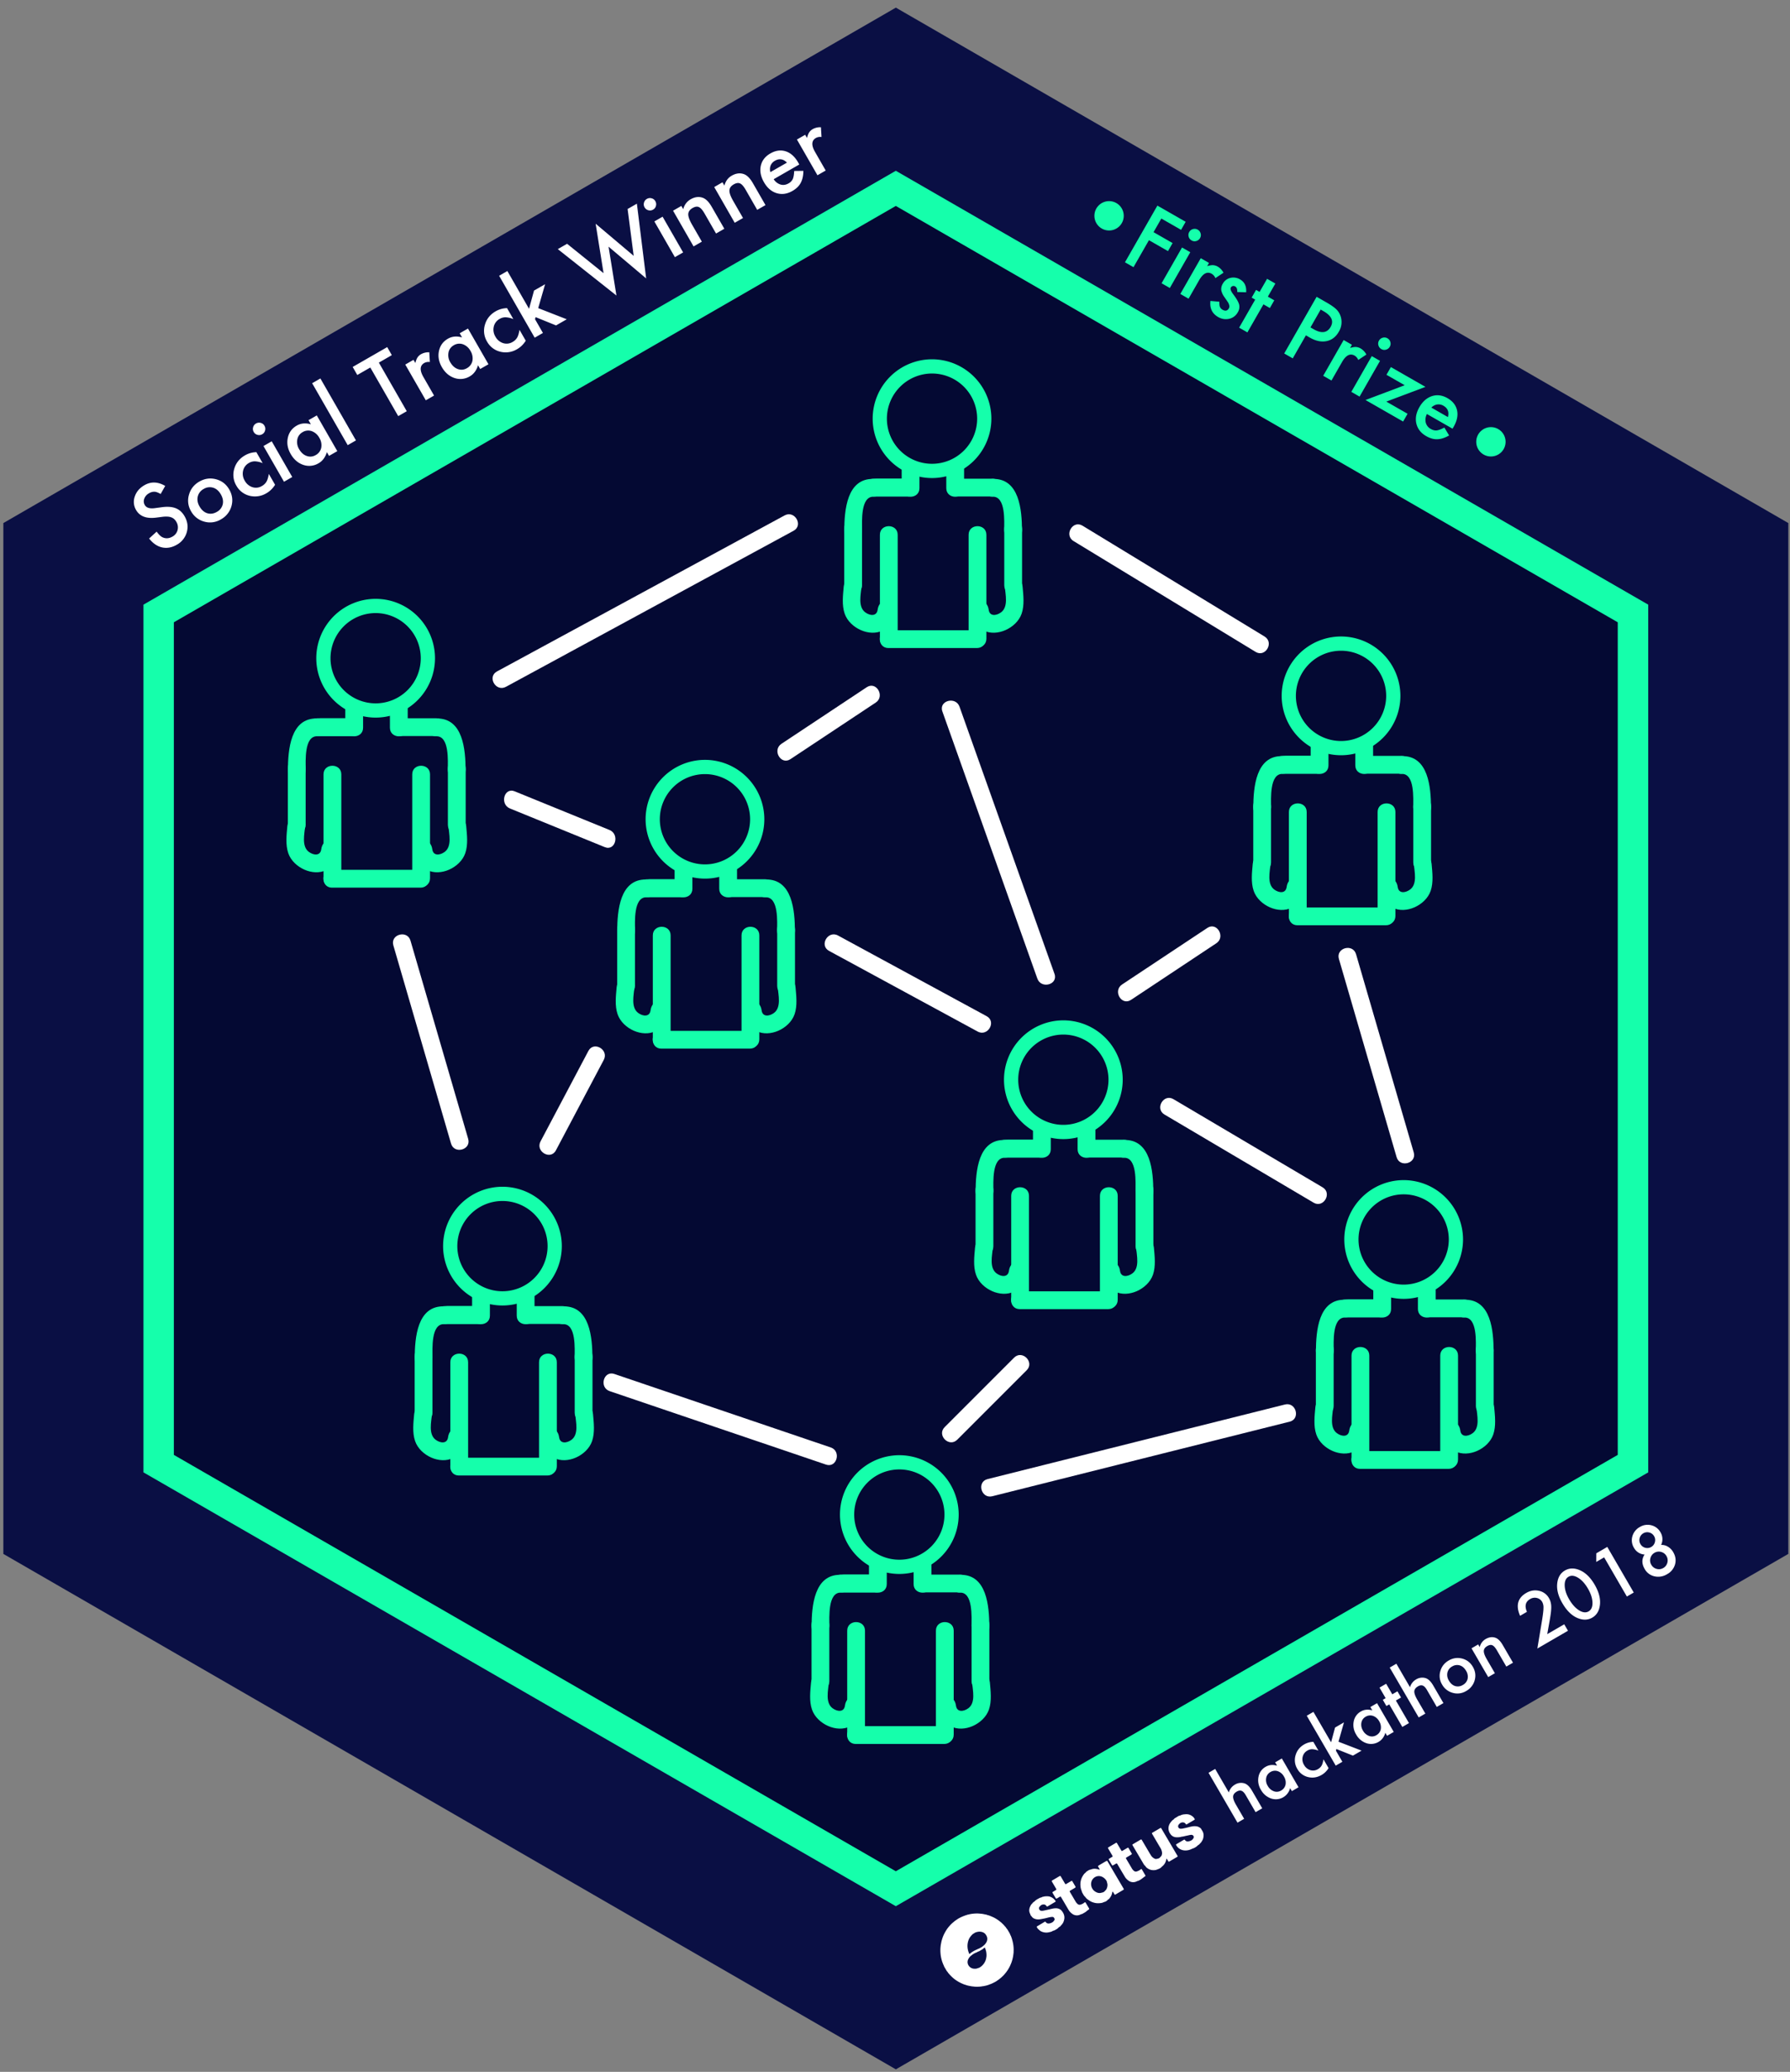 <svg viewBox="0 0 110.979 128.417" xmlns="http://www.w3.org/2000/svg"><rect x="0" y="0" width="110.979" height="128.417" fill="#808080" stroke="none"/><path d="m55.542 128.26-55.334-31.946v-63.894l55.334-31.947 55.333 31.947v63.893z" fill="#0a0f44"/><path d="m55.878 116.944-45.472-26.253v-52.508l45.472-26.253 45.473 26.253v52.507z" fill="#040933"/><g fill="#15ffab"><path d="m55.54 10.585-46.645 26.892v53.783l46.646 26.889 46.648-26.889v-53.783zm44.76 79.591-44.76 25.807-44.761-25.807v-51.606l44.761-25.806 44.76 25.806zm-27.074-75.93-1.224-.7-.483.844 1.181.676-.285.498-1.181-.676-.957 1.672-.53-.303 2.01-3.513 1.754 1.004zm.571 1.388-1.268 2.216-.512-.293 1.268-2.216zm-.062-1.259a.366.366 0 0 1 .231-.176.37.37 0 0 1 .291.036.374.374 0 0 1 .18.233.36.36 0 0 1 -.036.29.372.372 0 0 1 -.233.181.36.36 0 0 1 -.29-.036.372.372 0 0 1 -.181-.233.373.373 0 0 1 .038-.295zm.711 1.629.512.293-.113.198c.151-.045.273-.065.366-.059a.671.671 0 0 1 .297.094.954.954 0 0 1 .348.374l-.503.334a.56.56 0 0 0 -.224-.267c-.279-.16-.539-.029-.781.393l-.657 1.149-.512-.293zm2.814 2.113-.552-.017c.011-.175-.032-.29-.131-.347a.195.195 0 0 0 -.147-.022.177.177 0 0 0 -.118.091c-.049.085.002.225.151.422.205.272.326.485.364.637a.638.638 0 0 1 -.087.479.804.804 0 0 1 -.544.402.927.927 0 0 1 -.672-.113c-.372-.213-.531-.545-.478-.996l.553.048c0 .141.008.235.023.282a.362.362 0 0 0 .174.214c.173.099.304.07.395-.088.052-.091.034-.214-.054-.369l-.112-.164a11.793 11.793 0 0 1 -.114-.165 1.111 1.111 0 0 1 -.189-.398.625.625 0 0 1 .088-.424.724.724 0 0 1 .471-.364.8.8 0 0 1 .6.092c.281.161.408.428.379.8zm1.073.747-.995 1.738-.512-.293.995-1.738-.219-.125.273-.478.219.125.465-.812.512.293-.465.812.398.228-.273.478zm2.633 1.921-.816 1.427-.53-.303 2.01-3.513.601.344c.294.168.505.316.631.443.128.128.217.282.268.461a1.15 1.15 0 0 1 -.125.919c-.184.322-.438.515-.761.58s-.667-.007-1.033-.217zm.282-.492.198.113c.487.279.838.231 1.052-.144.207-.362.06-.687-.442-.975l-.175-.1zm2.058.783.512.293-.114.198c.15-.045.272-.065.366-.059a.664.664 0 0 1 .296.094.954.954 0 0 1 .348.374l-.502.334a.565.565 0 0 0 -.224-.267c-.279-.16-.539-.029-.781.393l-.657 1.149-.512-.293zm2.255 1.29-1.268 2.216-.512-.293 1.268-2.216zm-.062-1.258a.366.366 0 0 1 .231-.176.37.37 0 0 1 .291.036.374.374 0 0 1 .18.233.36.36 0 0 1 -.036.29.375.375 0 0 1 -.233.181.361.361 0 0 1 -.29-.036.372.372 0 0 1 -.181-.233.369.369 0 0 1 .038-.295zm.453 3.784 1.317.754-.276.482-2.332-1.335 2.43-.916-1.131-.647.274-.478 2.143 1.227zm4.104 1.678-1.588-.909a.778.778 0 0 0 -.071.536.625.625 0 0 0 .312.39c.127.073.25.103.368.09.117-.014.274-.072.473-.176l.294.489a1.975 1.975 0 0 1 -.379.171c-.12.039-.238.06-.353.063a1.072 1.072 0 0 1 -.341-.043 1.561 1.561 0 0 1 -.342-.147c-.331-.189-.535-.447-.614-.774-.078-.328-.016-.669.186-1.023.201-.35.46-.578.778-.684.318-.102.639-.06.962.124.326.187.524.438.595.754.07.314 0 .654-.209 1.019zm-.286-.719c.085-.314-.009-.549-.282-.705a.586.586 0 0 0 -.575-.012.687.687 0 0 0 -.171.129z"/><path d="m23.29 44.478a3.685 3.685 0 0 1 -3.681-3.681 3.685 3.685 0 0 1 3.681-3.68 3.684 3.684 0 0 1 3.68 3.68 3.683 3.683 0 0 1 -3.68 3.681zm0-6.479a2.802 2.802 0 0 0 -2.799 2.798 2.802 2.802 0 0 0 2.799 2.798 2.8 2.8 0 0 0 2.798-2.798 2.802 2.802 0 0 0 -2.798-2.798z"/><path d="m24.175 43.914v1.191c0 .709 1.103.711 1.103 0v-1.191c-.001-.709-1.103-.71-1.103 0z"/><path d="m24.884 45.621h2.154c.709 0 .711-1.103 0-1.103h-2.154c-.71.001-.711 1.103 0 1.103zm-3.476-1.707v1.191c0 .709 1.103.711 1.103 0v-1.191c0-.709-1.103-.71-1.103 0z"/><path d="m21.802 44.519h-1.944c-.709 0-.711 1.103 0 1.103h1.944c.709-.001.71-1.103 0-1.103zm5.248 1.116c.822-.024.711 1.543.716 2.082.006.709 1.109.711 1.103 0-.011-1.223-.146-3.232-1.819-3.184-.708.019-.711 1.122 0 1.102z"/><path d="m27.769 47.618v3.506c0 .709 1.103.711 1.103 0v-3.506c-.001-.71-1.103-.711-1.103 0z"/><path d="m27.799 51.198c.044.493.234 1.26-.228 1.603-.288.214-.714.269-.77-.167-.039-.298-.226-.548-.551-.551-.268-.003-.59.256-.551.551.07.539.265 1.026.775 1.286.428.219.939.172 1.368-.016.441-.194.846-.557 1.005-1.023.181-.53.105-1.137.057-1.683-.064-.701-1.167-.707-1.105 0z"/><path d="m25.558 47.994v6.444c0 .709 1.103.711 1.103 0v-6.444c0-.709-1.103-.71-1.103 0zm-3.723-3.475h-2.154c-.709 0-.711 1.103 0 1.103h2.154c.709-.001.71-1.103 0-1.103z"/><path d="m19.668 44.532c-1.672-.048-1.808 1.961-1.819 3.184-.006.71 1.096.71 1.103 0 .005-.54-.105-2.105.716-2.082.71.021.709-1.082 0-1.102z"/><path d="m17.847 47.618v3.506c0 .709 1.103.711 1.103 0v-3.506c0-.71-1.103-.711-1.103 0z"/><path d="m17.816 51.198c-.048.546-.124 1.153.057 1.683.159.466.564.829 1.005 1.023.428.188.94.235 1.368.016.51-.26.705-.747.775-1.286.039-.298-.281-.548-.551-.551-.33-.003-.513.257-.551.551-.056.435-.482.381-.77.167-.462-.343-.272-1.111-.228-1.603.061-.706-1.042-.702-1.105 0z"/><path d="m20.058 47.994v6.444c0 .709 1.103.711 1.103 0v-6.444c-.001-.709-1.103-.71-1.103 0z"/><path d="m26.074 53.913h-5.489c-.709 0-.711 1.103 0 1.103h5.489c.71-.001.711-1.103 0-1.103zm5.078 27.003a3.684 3.684 0 0 1 -3.68-3.68 3.684 3.684 0 0 1 3.68-3.68 3.684 3.684 0 0 1 3.68 3.68 3.683 3.683 0 0 1 -3.68 3.68zm0-6.478a2.8 2.8 0 0 0 -2.798 2.798 2.8 2.8 0 0 0 2.798 2.798 2.8 2.8 0 0 0 2.798-2.798 2.8 2.8 0 0 0 -2.798-2.798z"/><path d="m32.037 80.353v1.191c0 .709 1.103.711 1.103 0v-1.191c0-.71-1.103-.711-1.103 0z"/><path d="m32.746 82.06h2.154c.709 0 .711-1.103 0-1.103h-2.154c-.71 0-.711 1.103 0 1.103zm-3.476-1.707v1.191c0 .709 1.103.711 1.103 0v-1.191c0-.71-1.103-.711-1.103 0z"/><path d="m29.664 80.957h-1.944c-.709 0-.711 1.103 0 1.103h1.944c.709 0 .711-1.103 0-1.103zm5.249 1.116c.822-.024.711 1.543.716 2.082.006.709 1.109.711 1.103 0-.011-1.223-.146-3.232-1.819-3.184-.708.02-.711 1.122 0 1.102z"/><path d="m35.631 84.056v3.506c0 .709 1.103.711 1.103 0v-3.506c0-.709-1.103-.71-1.103 0z"/><path d="m35.661 87.637c.044.493.234 1.26-.228 1.603-.288.214-.714.269-.77-.167-.039-.298-.226-.548-.551-.551-.268-.003-.59.256-.551.551.07.539.265 1.026.775 1.286.428.219.939.172 1.368-.016.441-.194.846-.557 1.005-1.023.181-.53.105-1.137.057-1.683-.064-.701-1.167-.708-1.105 0z"/><path d="m33.42 84.433v6.444c0 .709 1.103.711 1.103 0v-6.444c0-.71-1.103-.711-1.103 0zm-3.723-3.476h-2.154c-.709 0-.711 1.103 0 1.103h2.154c.71 0 .711-1.103 0-1.103z"/><path d="m27.53 80.97c-1.672-.048-1.808 1.961-1.819 3.184-.006.71 1.096.71 1.103 0 .005-.54-.105-2.105.716-2.082.71.021.709-1.081 0-1.102z"/><path d="m25.709 84.056v3.506c0 .709 1.103.711 1.103 0v-3.506c0-.709-1.103-.71-1.103 0z"/><path d="m25.679 87.637c-.048.546-.124 1.153.057 1.683.159.465.564.829 1.005 1.023.428.188.94.235 1.368.016.51-.26.705-.747.775-1.286.039-.298-.281-.548-.551-.551-.33-.003-.513.257-.551.551-.056.435-.482.381-.77.167-.462-.343-.272-1.111-.228-1.603.06-.707-1.043-.703-1.105 0z"/><path d="m27.92 84.433v6.444c0 .709 1.103.711 1.103 0v-6.444c0-.71-1.103-.711-1.103 0z"/><path d="m33.937 90.351h-5.489c-.709 0-.711 1.103 0 1.103h5.489c.709 0 .71-1.103 0-1.103z"/><g><path d="m65.927 70.603a3.684 3.684 0 0 1 -3.68-3.68 3.685 3.685 0 0 1 3.68-3.681 3.685 3.685 0 0 1 3.681 3.681 3.685 3.685 0 0 1 -3.681 3.68zm0-6.479a2.8 2.8 0 0 0 -2.798 2.798 2.8 2.8 0 0 0 2.798 2.798 2.802 2.802 0 0 0 2.799-2.798 2.802 2.802 0 0 0 -2.799-2.798z"/><path d="m66.811 70.039v1.191c0 .709 1.103.711 1.103 0v-1.191c0-.709-1.103-.71-1.103 0z"/><path d="m67.52 71.746h2.154c.709 0 .711-1.103 0-1.103h-2.154c-.709.001-.71 1.103 0 1.103zm-3.475-1.707v1.191c0 .709 1.103.711 1.103 0v-1.191c0-.709-1.103-.71-1.103 0z"/><path d="m64.439 70.644h-1.944c-.709 0-.711 1.103 0 1.103h1.944c.709-.001.71-1.103 0-1.103zm5.248 1.115c.822-.024.712 1.543.716 2.082.006.709 1.108.711 1.103 0-.01-1.223-.147-3.232-1.819-3.184-.708.02-.711 1.123 0 1.102z"/><path d="m70.406 73.743v3.506c0 .709 1.103.711 1.103 0v-3.506c-.001-.71-1.103-.711-1.103 0z"/><path d="m70.436 77.323c.043.493.234 1.26-.228 1.603-.288.214-.714.269-.77-.167-.039-.298-.226-.548-.551-.551-.268-.003-.59.256-.551.551.07.539.265 1.026.775 1.286.428.219.939.172 1.368-.016.441-.194.845-.557 1.005-1.023.181-.53.105-1.137.057-1.683-.064-.701-1.167-.708-1.105 0z"/><path d="m68.195 74.119v6.444c0 .709 1.103.711 1.103 0v-6.444c0-.709-1.103-.711-1.103 0zm-3.723-3.475h-2.154c-.709 0-.711 1.103 0 1.103h2.154c.709-.001.71-1.103 0-1.103z"/><path d="m62.305 70.657c-1.672-.048-1.809 1.961-1.819 3.184-.006.71 1.097.71 1.103 0 .004-.54-.105-2.105.716-2.082.71.021.709-1.082 0-1.102z"/><path d="m60.484 73.743v3.506c0 .709 1.103.711 1.103 0v-3.506c0-.71-1.103-.711-1.103 0z"/><path d="m60.453 77.323c-.048.546-.124 1.153.057 1.683.159.465.564.829 1.005 1.023.428.188.939.235 1.368.016.51-.26.705-.747.775-1.286.039-.298-.281-.549-.551-.551-.33-.003-.513.257-.551.551-.056.435-.483.381-.77.167-.462-.343-.272-1.11-.228-1.603.06-.706-1.043-.702-1.105 0z"/><path d="m62.694 74.119v6.444c0 .709 1.103.711 1.103 0v-6.444c0-.709-1.103-.711-1.103 0z"/><path d="m68.711 80.038h-5.49c-.709 0-.711 1.103 0 1.103h5.49c.71-.001.711-1.103 0-1.103z"/></g><g><path d="m43.707 54.458a3.684 3.684 0 0 1 -3.68-3.68 3.685 3.685 0 0 1 3.68-3.681 3.685 3.685 0 0 1 3.681 3.681c0 2.03-1.652 3.68-3.681 3.68zm0-6.478a2.8 2.8 0 0 0 -2.798 2.798 2.8 2.8 0 0 0 2.798 2.798 2.802 2.802 0 0 0 2.799-2.798 2.802 2.802 0 0 0 -2.799-2.798z"/><path d="m44.592 53.895v1.191c0 .709 1.103.711 1.103 0v-1.191c-.001-.709-1.103-.71-1.103 0z"/><path d="m45.3 55.602h2.154c.709 0 .711-1.103 0-1.103h-2.154c-.709.001-.71 1.103 0 1.103zm-3.475-1.707v1.191c0 .709 1.103.711 1.103 0v-1.191c0-.709-1.103-.71-1.103 0z"/><path d="m42.219 54.5h-1.944c-.709 0-.711 1.103 0 1.103h1.944c.709-.001.71-1.103 0-1.103zm5.248 1.115c.822-.024.712 1.543.716 2.082.006.709 1.108.711 1.103 0-.01-1.223-.147-3.232-1.819-3.184-.708.02-.711 1.123 0 1.102z"/><path d="m48.186 57.599v3.506c0 .709 1.103.711 1.103 0v-3.506c-.001-.71-1.103-.711-1.103 0z"/><path d="m48.216 61.179c.043.493.234 1.26-.228 1.603-.288.214-.714.269-.77-.167-.039-.298-.226-.548-.551-.551-.268-.003-.59.256-.551.551.07.539.265 1.026.775 1.286.428.219.939.172 1.368-.016.441-.194.845-.557 1.005-1.023.181-.53.105-1.137.057-1.683-.064-.701-1.167-.708-1.105 0z"/><path d="m45.975 57.975v6.443c0 .709 1.103.711 1.103 0v-6.443c0-.71-1.103-.711-1.103 0zm-3.723-3.475h-2.154c-.709 0-.711 1.103 0 1.103h2.154c.709-.001.71-1.103 0-1.103z"/><path d="m40.085 54.513c-1.672-.048-1.809 1.961-1.819 3.184-.006.71 1.097.71 1.103 0 .004-.54-.105-2.105.716-2.082.71.021.709-1.082 0-1.102z"/><path d="m38.264 57.599v3.506c0 .709 1.103.711 1.103 0v-3.506c0-.71-1.103-.711-1.103 0z"/><path d="m38.233 61.179c-.048.546-.124 1.153.057 1.683.159.465.564.829 1.005 1.023.428.188.939.235 1.368.016.51-.26.705-.747.775-1.286.039-.298-.281-.548-.551-.551-.33-.003-.513.257-.551.551-.056.435-.483.381-.77.167-.462-.343-.272-1.11-.228-1.603.06-.707-1.043-.702-1.105 0z"/><path d="m40.475 57.975v6.443c0 .709 1.103.711 1.103 0v-6.443c-.001-.71-1.103-.711-1.103 0z"/><path d="m46.491 63.893h-5.49c-.709 0-.711 1.103 0 1.103h5.49c.71 0 .711-1.103 0-1.103z"/></g><g><path d="m57.785 29.63a3.685 3.685 0 0 1 -3.68-3.681 3.684 3.684 0 0 1 3.68-3.68 3.684 3.684 0 0 1 3.68 3.68 3.685 3.685 0 0 1 -3.68 3.681zm0-6.479a2.8 2.8 0 0 0 -2.798 2.798 2.8 2.8 0 0 0 2.798 2.798 2.8 2.8 0 0 0 2.798-2.798 2.8 2.8 0 0 0 -2.798-2.798z"/><path d="m58.669 29.066v1.191c0 .709 1.103.711 1.103 0v-1.191c0-.709-1.103-.711-1.103 0z"/><path d="m59.378 30.773h2.154c.709 0 .711-1.103 0-1.103h-2.154c-.709 0-.71 1.103 0 1.103zm-3.475-1.707v1.191c0 .709 1.103.711 1.103 0v-1.191c0-.709-1.103-.711-1.103 0z"/><path d="m56.297 29.67h-1.944c-.709 0-.711 1.103 0 1.103h1.944c.709 0 .71-1.103 0-1.103zm5.248 1.116c.822-.024.712 1.543.716 2.082.006.709 1.108.711 1.103 0-.01-1.223-.147-3.232-1.819-3.184-.708.02-.711 1.123 0 1.102z"/><path d="m62.264 32.769v3.506c0 .709 1.103.711 1.103 0v-3.506c-.001-.709-1.103-.71-1.103 0z"/><path d="m62.294 36.35c.043.493.234 1.26-.228 1.603-.288.214-.714.269-.77-.167-.039-.298-.226-.548-.551-.551-.268-.003-.59.256-.551.551.07.539.265 1.026.775 1.286.428.219.939.172 1.368-.016.441-.194.845-.557 1.005-1.023.181-.53.105-1.137.057-1.683-.064-.701-1.167-.708-1.105 0z"/><path d="m60.053 33.146v6.443c0 .709 1.103.711 1.103 0v-6.443c-.001-.71-1.103-.711-1.103 0zm-3.723-3.476h-2.154c-.709 0-.711 1.103 0 1.103h2.154c.709 0 .711-1.103 0-1.103z"/><path d="m54.163 29.684c-1.672-.048-1.809 1.961-1.819 3.184-.006.71 1.097.71 1.103 0 .004-.54-.105-2.105.716-2.082.71.021.709-1.082 0-1.102z"/><path d="m52.342 32.769v3.506c0 .709 1.103.711 1.103 0v-3.506c0-.709-1.103-.71-1.103 0z"/><path d="m52.311 36.35c-.048.546-.124 1.153.057 1.683.159.465.564.829 1.005 1.023.428.188.939.235 1.368.016.51-.26.705-.747.775-1.286.039-.298-.281-.549-.551-.551-.33-.003-.513.257-.551.551-.056.435-.483.381-.77.167-.462-.343-.272-1.11-.228-1.603.06-.707-1.043-.702-1.105 0z"/><path d="m54.553 33.146v6.443c0 .709 1.103.711 1.103 0v-6.443c-.001-.71-1.103-.711-1.103 0z"/><path d="m60.569 39.064h-5.49c-.709 0-.711 1.103 0 1.103h5.49c.71 0 .711-1.103 0-1.103z"/></g><g><path d="m87.026 80.505a3.684 3.684 0 0 1 -3.68-3.68 3.684 3.684 0 0 1 3.68-3.68 3.685 3.685 0 0 1 3.681 3.68 3.686 3.686 0 0 1 -3.681 3.68zm0-6.479a2.8 2.8 0 0 0 -2.798 2.798 2.8 2.8 0 0 0 2.798 2.798 2.802 2.802 0 0 0 2.799-2.798 2.802 2.802 0 0 0 -2.799-2.798z"/><path d="m87.91 79.941v1.191c0 .709 1.103.711 1.103 0v-1.191c0-.709-1.103-.711-1.103 0z"/><path d="m88.619 81.648h2.154c.709 0 .711-1.103 0-1.103h-2.154c-.709 0-.71 1.103 0 1.103zm-3.475-1.707v1.191c0 .709 1.103.711 1.103 0v-1.191c0-.709-1.103-.711-1.103 0z"/><path d="m85.538 80.545h-1.944c-.709 0-.711 1.103 0 1.103h1.944c.709 0 .71-1.103 0-1.103zm5.248 1.116c.822-.024.712 1.543.716 2.082.006.709 1.108.711 1.103 0-.01-1.223-.147-3.232-1.819-3.184-.708.02-.711 1.123 0 1.102z"/><path d="m91.505 83.644v3.506c0 .709 1.103.711 1.103 0v-3.506c-.001-.709-1.103-.71-1.103 0z"/><path d="m91.535 87.225c.043.493.234 1.26-.228 1.603-.288.214-.714.269-.77-.167-.039-.298-.226-.548-.551-.551-.268-.003-.59.256-.551.551.07.539.265 1.026.775 1.286.428.219.939.172 1.368-.016.441-.194.845-.557 1.005-1.023.181-.53.105-1.137.057-1.683-.064-.701-1.167-.708-1.105 0z"/><path d="m89.294 84.021v6.444c0 .709 1.103.711 1.103 0v-6.444c-.001-.71-1.103-.711-1.103 0zm-3.723-3.476h-2.154c-.709 0-.711 1.103 0 1.103h2.154c.709 0 .71-1.103 0-1.103z"/><path d="m83.404 80.559c-1.672-.048-1.809 1.961-1.819 3.184-.006.71 1.097.71 1.103 0 .004-.54-.105-2.105.716-2.082.709.021.709-1.082 0-1.102z"/><path d="m81.583 83.644v3.506c0 .709 1.103.711 1.103 0v-3.506c0-.709-1.103-.71-1.103 0z"/><path d="m81.552 87.225c-.048.546-.124 1.153.057 1.683.159.465.564.829 1.005 1.023.428.188.939.235 1.368.016.51-.26.705-.747.775-1.286.039-.298-.281-.548-.551-.551-.33-.003-.513.257-.551.551-.056.435-.482.381-.77.167-.462-.343-.272-1.11-.228-1.603.06-.707-1.043-.702-1.105 0z"/><path d="m83.793 84.021v6.444c0 .709 1.103.711 1.103 0v-6.444c0-.71-1.103-.711-1.103 0z"/><path d="m89.81 89.939h-5.49c-.709 0-.711 1.103 0 1.103h5.49c.71 0 .711-1.103 0-1.103z"/></g><g><path d="m83.143 46.811a3.685 3.685 0 0 1 -3.68-3.681 3.684 3.684 0 0 1 3.68-3.68 3.685 3.685 0 0 1 3.681 3.68 3.685 3.685 0 0 1 -3.681 3.681zm0-6.478a2.8 2.8 0 0 0 -2.798 2.798 2.8 2.8 0 0 0 2.798 2.798 2.802 2.802 0 0 0 2.799-2.798 2.802 2.802 0 0 0 -2.799-2.798z"/><path d="m84.028 46.248v1.191c0 .709 1.103.711 1.103 0v-1.191c0-.71-1.103-.711-1.103 0z"/><path d="m84.737 47.955h2.154c.709 0 .711-1.103 0-1.103h-2.154c-.709 0-.711 1.103 0 1.103zm-3.475-1.707v1.191c0 .709 1.103.711 1.103 0v-1.191c-.001-.71-1.103-.711-1.103 0z"/><path d="m81.655 46.852h-1.944c-.709 0-.711 1.103 0 1.103h1.944c.71 0 .711-1.103 0-1.103zm5.249 1.116c.822-.024.712 1.543.716 2.082.006.709 1.108.711 1.103 0-.01-1.223-.147-3.232-1.819-3.184-.708.02-.711 1.122 0 1.102z"/><path d="m87.622 49.951v3.506c0 .709 1.103.711 1.103 0v-3.506c0-.709-1.103-.71-1.103 0z"/><path d="m87.653 53.532c.043.493.234 1.26-.228 1.603-.288.214-.714.269-.77-.167-.039-.298-.226-.548-.551-.551-.268-.003-.59.256-.551.551.07.539.265 1.026.775 1.286.428.219.939.172 1.368-.016.441-.194.845-.557 1.005-1.023.181-.53.105-1.137.057-1.683-.064-.701-1.168-.708-1.105 0z"/><path d="m85.412 50.328v6.444c0 .709 1.103.711 1.103 0v-6.444c-.001-.71-1.103-.711-1.103 0zm-3.724-3.476h-2.154c-.709 0-.711 1.103 0 1.103h2.154c.71 0 .711-1.103 0-1.103z"/><path d="m79.521 46.865c-1.671-.048-1.809 1.961-1.819 3.184-.006.71 1.097.71 1.103 0 .004-.54-.105-2.105.716-2.082.71.021.71-1.081 0-1.102z"/><path d="m77.701 49.951v3.506c0 .709 1.103.711 1.103 0v-3.506c-.001-.709-1.103-.71-1.103 0z"/><path d="m77.67 53.532c-.048.546-.124 1.153.057 1.683.159.465.564.829 1.005 1.023.428.188.939.235 1.368.016.51-.26.705-.747.775-1.286.039-.298-.281-.548-.551-.551-.33-.003-.513.257-.551.551-.056.435-.482.381-.77.167-.462-.343-.272-1.11-.228-1.603.06-.707-1.043-.703-1.105 0z"/><path d="m79.911 50.328v6.444c0 .709 1.103.711 1.103 0v-6.444c0-.71-1.103-.711-1.103 0z"/><path d="m85.928 56.246h-5.49c-.709 0-.711 1.103 0 1.103h5.49c.709 0 .711-1.103 0-1.103z"/></g><g><path d="m55.758 97.555a3.684 3.684 0 0 1 -3.68-3.68 3.684 3.684 0 0 1 3.68-3.68 3.684 3.684 0 0 1 3.68 3.68 3.684 3.684 0 0 1 -3.68 3.68zm0-6.478a2.8 2.8 0 0 0 -2.798 2.798 2.8 2.8 0 0 0 2.798 2.798 2.8 2.8 0 0 0 2.798-2.798 2.8 2.8 0 0 0 -2.798-2.798z"/><path d="m56.643 96.992v1.191c0 .709 1.103.711 1.103 0v-1.191c-.001-.71-1.103-.711-1.103 0z"/><path d="m57.352 98.698h2.154c.709 0 .711-1.103 0-1.103h-2.154c-.71.001-.711 1.103 0 1.103zm-3.476-1.706v1.191c0 .709 1.103.711 1.103 0v-1.191c0-.71-1.103-.711-1.103 0z"/><path d="m54.27 97.596h-1.944c-.709 0-.711 1.103 0 1.103h1.944c.709-.001.711-1.103 0-1.103zm5.249 1.116c.822-.024.712 1.543.716 2.082.006.709 1.108.711 1.103 0-.01-1.223-.147-3.232-1.819-3.184-.708.019-.711 1.122 0 1.102z"/><path d="m60.237 100.695v3.506c0 .709 1.103.711 1.103 0v-3.506c0-.71-1.103-.711-1.103 0z"/><path d="m60.267 104.275c.043.493.234 1.26-.228 1.603-.288.214-.714.269-.77-.167-.039-.298-.226-.548-.551-.551-.268-.003-.59.256-.551.551.07.539.265 1.026.775 1.286.428.219.939.172 1.368-.016.441-.194.845-.557 1.005-1.023.181-.53.105-1.137.057-1.683-.064-.701-1.167-.707-1.105 0z"/><path d="m58.026 101.071v6.444c0 .709 1.103.711 1.103 0v-6.444c0-.709-1.103-.71-1.103 0zm-3.723-3.475h-2.154c-.709 0-.711 1.103 0 1.103h2.154c.709-.001.711-1.103 0-1.103z"/><path d="m52.136 97.609c-1.672-.048-1.809 1.961-1.819 3.184-.006.71 1.097.71 1.103 0 .004-.54-.105-2.105.716-2.082.71.021.709-1.082 0-1.102z"/><path d="m50.315 100.695v3.506c0 .709 1.103.711 1.103 0v-3.506c0-.71-1.103-.711-1.103 0z"/><path d="m50.285 104.275c-.048.546-.124 1.153.057 1.683.159.465.564.829 1.005 1.023.428.188.939.235 1.368.016.51-.26.705-.747.775-1.286.039-.298-.281-.548-.551-.551-.33-.003-.513.257-.551.551-.056.435-.482.381-.77.167-.462-.343-.272-1.11-.228-1.603.06-.706-1.043-.702-1.105 0z"/><path d="m52.526 101.071v6.444c0 .709 1.103.711 1.103 0v-6.444c-.001-.709-1.103-.71-1.103 0z"/><path d="m58.542 106.99h-5.489c-.709 0-.711 1.103 0 1.103h5.489c.71-.001.711-1.103 0-1.103z"/></g></g><path d="m59.348 89.235 4.307-4.307c.502-.502-.277-1.282-.78-.78l-4.307 4.307c-.502.503.277 1.282.78.78zm28.303-17.808-3.577-12.286c-.198-.68-1.262-.391-1.063.293l3.577 12.286c.197.68 1.262.391 1.063-.293zm-58.624-.84-3.577-12.286c-.198-.68-1.262-.391-1.063.293l3.577 12.286c.198.68 1.262.391 1.063-.293zm52.972 3.004-9.245-5.463c-.612-.362-1.168.591-.557.952l9.245 5.463c.613.362 1.168-.591.557-.952zm-20.826-10.606-9.216-5.001c-.624-.339-1.181.613-.557.952l9.216 5.001c.624.339 1.181-.613.557-.952zm-23.385-11.542-5.876-2.395c-.657-.268-.943.799-.293 1.063l5.876 2.395c.657.268.943-.798.293-1.063zm-1.306 13.692-2.968 5.609c-.332.627.62 1.185.952.557l2.968-5.609c.332-.627-.619-1.185-.952-.557zm17.257-22.541-5.288 3.507c-.589.391-.037 1.346.557.952l5.288-3.507c.588-.39.036-1.345-.557-.952zm21.117 14.919-5.288 3.507c-.589.391-.037 1.346.557.952l5.288-3.508c.588-.39.036-1.345-.557-.951zm3.547-18.061-11.287-6.869c-.608-.37-1.162.583-.557.952l11.287 6.869c.608.37 1.163-.583.557-.952zm-29.758-7.506-17.833 9.671c-.624.338-.068 1.291.557.952l17.833-9.671c.624-.338.068-1.29-.557-.952zm16.733 28.415-5.888-16.558c-.236-.664-1.302-.378-1.063.293l5.888 16.558c.236.664 1.302.378 1.063-.293zm-3.857 32.378 18.438-4.623c.688-.172.396-1.236-.293-1.063l-18.438 4.623c-.688.172-.397 1.235.293 1.063zm-10.016-3.025-13.413-4.553c-.673-.229-.962.836-.293 1.063l13.413 4.553c.674.229.963-.836.293-1.063z" fill="#fff"/><g fill="#15ffab"><circle cx="92.436" cy="27.384" r=".91"/><circle cx="68.762" cy="13.376" r=".91"/></g><path d="m10.243 30.118-.283.501c-.16-.093-.289-.14-.386-.141a.616.616 0 0 0 -.335.096.626.626 0 0 0 -.294.335.449.449 0 0 0 .032.393c.098.171.305.236.62.194l.432-.058c.351-.048.64-.027.867.063s.41.256.548.497c.185.323.231.651.137.986a1.28 1.28 0 0 1 -.624.782c-.305.175-.608.229-.91.163-.299-.068-.567-.252-.803-.551l.468-.426c.143.192.267.31.373.354.196.089.399.073.608-.047a.641.641 0 0 0 .316-.402.66.66 0 0 0 -.078-.515.67.67 0 0 0 -.136-.171c-.051-.046-.111-.081-.179-.106s-.145-.04-.233-.045a1.806 1.806 0 0 0 -.296.011l-.42.054c-.597.073-1.008-.086-1.232-.477a.979.979 0 0 1 -.078-.835c.099-.295.298-.528.598-.7.406-.234.835-.219 1.288.045zm1.598 1.561a1.267 1.267 0 0 1 -.125-1.013c.1-.356.314-.628.643-.817.33-.19.676-.238 1.036-.144.357.095.63.307.819.636.191.332.236.676.136 1.031a1.35 1.35 0 0 1 -.656.821 1.298 1.298 0 0 1 -1.03.138 1.321 1.321 0 0 1 -.823-.652zm.528-.292c.127.221.287.362.479.423.196.06.393.034.592-.08a.72.72 0 0 0 .369-.469c.046-.197.007-.404-.117-.619s-.282-.353-.476-.413a.719.719 0 0 0 -.592.08.715.715 0 0 0 -.363.469c-.046.2-.01.403.108.609zm3.526-3.361.39.68a1.445 1.445 0 0 0 -.482-.113.715.715 0 0 0 -.368.102.729.729 0 0 0 -.363.478.822.822 0 0 0 .1.617.838.838 0 0 0 .478.406.714.714 0 0 0 .59-.073.746.746 0 0 0 .279-.266c.061-.103.111-.265.148-.484l.388.675c-.146.227-.323.4-.53.519a1.374 1.374 0 0 1 -1.05.162 1.281 1.281 0 0 1 -.822-.631 1.291 1.291 0 0 1 -.13-1.037c.103-.361.324-.639.663-.835a1.47 1.47 0 0 1 .709-.2zm-.166-1.256a.365.365 0 0 1 -.035-.288.367.367 0 0 1 .178-.232.372.372 0 0 1 .293-.038.359.359 0 0 1 .232.178.37.37 0 0 1 .038.292.359.359 0 0 1 -.178.232.371.371 0 0 1 -.293.038.37.37 0 0 1 -.235-.182zm1.118.582 1.272 2.214-.511.294-1.272-2.214zm2.28-1.309.514-.295 1.272 2.214-.514.295-.133-.232c-.097.318-.267.547-.51.686a1.127 1.127 0 0 1 -.95.104c-.328-.112-.589-.337-.783-.675-.191-.332-.25-.665-.179-1.001.072-.335.256-.589.555-.76.257-.148.55-.175.876-.08zm-.582 1.797c.122.212.278.352.468.42.194.068.38.051.557-.051a.68.68 0 0 0 .347-.459.874.874 0 0 0 -.12-.614.871.871 0 0 0 -.47-.413.666.666 0 0 0 -.568.063.652.652 0 0 0 -.326.453.847.847 0 0 0 .112.601zm1.319-4.382 2.205 3.839-.511.294-2.205-3.839zm3.625-.983 1.73 3.012-.53.304-1.73-3.012-.807.463-.286-.498 2.141-1.23.286.498zm1.638.121.511-.294.114.198c.037-.152.082-.268.134-.346a.663.663 0 0 1 .231-.208.963.963 0 0 1 .499-.111l.035.603a.563.563 0 0 0 -.344.059c-.279.16-.297.451-.055.872l.659 1.148-.511.294zm3.373-1.938.514-.295 1.271 2.214-.514.295-.133-.232c-.097.318-.267.547-.51.686a1.127 1.127 0 0 1 -.95.104c-.328-.112-.589-.337-.783-.675-.191-.332-.25-.665-.179-1.001.071-.335.256-.589.555-.76.258-.148.55-.175.876-.08zm-.582 1.797c.122.212.278.352.468.42.194.068.38.051.557-.051a.68.68 0 0 0 .347-.459.874.874 0 0 0 -.12-.614.871.871 0 0 0 -.47-.413.666.666 0 0 0 -.568.063.652.652 0 0 0 -.326.453.851.851 0 0 0 .112.601zm3.519-3.357.39.68a1.445 1.445 0 0 0 -.482-.113.715.715 0 0 0 -.368.102.729.729 0 0 0 -.363.478.822.822 0 0 0 .1.617.832.832 0 0 0 .478.405.714.714 0 0 0 .59-.073.746.746 0 0 0 .279-.266c.061-.103.111-.265.148-.484l.388.675c-.146.227-.323.4-.53.519a1.373 1.373 0 0 1 -1.05.162 1.281 1.281 0 0 1 -.822-.631 1.295 1.295 0 0 1 -.131-1.037c.103-.361.324-.639.663-.835.22-.126.456-.192.71-.199zm.019-2.299 1.344 2.341.309-1.13.687-.394-.428 1.482 1.77.691-.664.381-1.268-.514-.035.129.49.852-.511.294-2.205-3.839zm3.703-1.689 2.261 1.821-.491-3.065 2.359 1.991-.377-2.903.575-.33.575 4.633-2.331-1.968.489 3.029-3.636-2.878zm4.804-2.261a.365.365 0 0 1 -.035-.288.367.367 0 0 1 .178-.232.37.37 0 0 1 .292-.038.359.359 0 0 1 .232.178.37.37 0 0 1 .038.292.359.359 0 0 1 -.178.232.371.371 0 0 1 -.293.038.374.374 0 0 1 -.234-.182zm1.118.582 1.272 2.214-.511.294-1.272-2.214zm.648-.372.514-.295.117.205a.968.968 0 0 1 .452-.613c.258-.148.505-.182.742-.103.204.067.395.256.574.568l.78 1.357-.514.295-.71-1.236c-.125-.218-.242-.352-.351-.4-.108-.051-.24-.032-.396.058-.17.098-.258.223-.265.376-.006.151.07.364.228.64l.614 1.068-.514.294zm2.552-1.466.513-.295.118.205c.077-.28.228-.485.452-.613.258-.148.505-.182.742-.103.204.067.395.256.574.568l.78 1.357-.514.295-.71-1.236c-.125-.218-.242-.352-.351-.4-.108-.051-.24-.031-.396.058-.17.097-.258.223-.265.376-.006.151.07.364.228.64l.614 1.068-.514.295zm5.273-1.397-1.586.911a.77.77 0 0 0 .427.332c.166.046.33.022.494-.072a.606.606 0 0 0 .264-.273c.047-.107.076-.273.086-.497l.57-.007c-.001.152-.016.29-.044.413a1.297 1.297 0 0 1 -.124.337 1.102 1.102 0 0 1 -.209.273 1.554 1.554 0 0 1 -.3.221c-.33.19-.656.236-.978.139-.323-.099-.586-.325-.788-.678-.201-.35-.267-.689-.197-1.017.073-.326.27-.582.593-.767.326-.187.643-.231.952-.132.306.098.564.33.774.695zm-.764-.116c-.228-.232-.478-.27-.751-.113a.633.633 0 0 0 -.159.129.564.564 0 0 0 -.143.361.686.686 0 0 0 .025.212zm.619-1.432.511-.294.114.198c.037-.152.082-.268.134-.346a.663.663 0 0 1 .231-.208.953.953 0 0 1 .499-.111l.035.603a.563.563 0 0 0 -.344.059c-.279.16-.297.451-.055.872l.659 1.148-.511.294zm25.519 101.232.412-.239.846 1.457a.816.816 0 0 1 .37-.479.726.726 0 0 1 .597-.085c.169.054.325.205.47.454l.635 1.093-.412.239-.612-1.055c-.083-.143-.168-.232-.256-.266-.088-.035-.188-.019-.3.046-.144.084-.22.187-.226.31-.005.124.056.295.184.515l.501.862-.412.239zm4.131-.648.414-.24 1.036 1.784-.414.24-.109-.187a.912.912 0 0 1 -1.176.644 1.148 1.148 0 0 1 -.635-.542 1.113 1.113 0 0 1 -.148-.808.895.895 0 0 1 .445-.616c.208-.12.443-.143.707-.068zm-.463 1.454a.72.72 0 0 0 .38.338.52.52 0 0 0 .45-.043.546.546 0 0 0 .278-.372.707.707 0 0 0 -.099-.496.705.705 0 0 0 -.381-.332.54.54 0 0 0 -.459.053.527.527 0 0 0 -.262.367.687.687 0 0 0 .093.485zm2.829-2.725.318.547a1.15 1.15 0 0 0 -.39-.089.563.563 0 0 0 -.296.084.59.59 0 0 0 -.292.387.664.664 0 0 0 .083.498.675.675 0 0 0 .388.326.58.58 0 0 0 .476-.061.608.608 0 0 0 .225-.216c.049-.084.088-.215.118-.392l.316.544a1.25 1.25 0 0 1 -.426.421c-.276.16-.558.205-.847.134a1.03 1.03 0 0 1 -.666-.507 1.04 1.04 0 0 1 -.109-.837c.082-.292.259-.518.533-.677.174-.101.364-.156.569-.162zm.007-1.857 1.095 1.886.245-.914.553-.321-.34 1.199 1.432.552-.535.31-1.027-.41-.028.104.399.687-.412.239-1.796-3.093zm3.53-.3.414-.24 1.036 1.783-.414.24-.109-.187a.912.912 0 0 1 -1.176.644 1.151 1.151 0 0 1 -.635-.542 1.113 1.113 0 0 1 -.148-.808.895.895 0 0 1 .445-.616c.207-.12.443-.143.707-.068zm-.463 1.454a.72.72 0 0 0 .38.338.52.52 0 0 0 .45-.043.546.546 0 0 0 .278-.372.707.707 0 0 0 -.099-.496.705.705 0 0 0 -.381-.332.54.54 0 0 0 -.459.053.527.527 0 0 0 -.262.367.686.686 0 0 0 .093.485zm2.045-1.858.812 1.399-.412.239-.812-1.399-.176.102-.223-.385.176-.102-.38-.654.412-.239.38.654.32-.186.223.385zm-.382-2.042.412-.239.846 1.457a.816.816 0 0 1 .37-.479.726.726 0 0 1 .597-.085c.168.054.325.205.47.454l.635 1.093-.412.239-.612-1.055c-.083-.143-.168-.232-.256-.266-.088-.035-.188-.019-.3.046-.144.084-.219.187-.226.31-.005.124.056.295.184.515l.501.862-.412.239zm3.242 1.043a1.02 1.02 0 0 1 -.105-.818c.08-.287.252-.508.517-.662.266-.155.545-.195.836-.121.289.076.51.246.664.511.155.267.193.545.114.833a1.093 1.093 0 0 1 -.527.666 1.046 1.046 0 0 1 -.832.115 1.071 1.071 0 0 1 -.667-.524zm.425-.238c.103.178.233.292.388.34a.583.583 0 0 0 .478-.067.581.581 0 0 0 .296-.38.679.679 0 0 0 -.097-.5c-.101-.173-.229-.284-.386-.332a.582.582 0 0 0 -.478.067.572.572 0 0 0 -.291.379.67.67 0 0 0 .09.493zm1.403-1.999.414-.24.096.165a.781.781 0 0 1 .363-.497c.208-.12.407-.149.599-.086.165.053.32.205.466.457l.635 1.093-.414.24-.578-.996c-.102-.176-.197-.283-.285-.322-.087-.041-.194-.025-.32.048-.137.079-.208.181-.212.305-.004.122.058.294.187.516l.5.861-.414.24zm4.696-.878 1.053-.611.233.401-1.899 1.102.292-1.758c.028-.174.049-.324.064-.449.015-.124.023-.226.023-.305a.71.71 0 0 0 -.075-.37.51.51 0 0 0 -.332-.251.555.555 0 0 0 -.422.066c-.286.166-.351.43-.196.792l-.425.247c-.278-.636-.15-1.108.384-1.418.258-.15.521-.193.791-.131a.924.924 0 0 1 .617.455c.089.154.136.328.14.524.003.101-.005.227-.023.379-.019.152-.047.336-.086.551zm.935-1.922c-.262-.451-.365-.871-.311-1.261.047-.352.204-.606.471-.761s.565-.166.895-.032c.366.147.683.451.952.914.268.462.375.888.321 1.278-.047.352-.204.605-.47.76s-.565.166-.897.033c-.365-.147-.686-.457-.961-.931zm.421-.241c.182.314.388.543.617.687.227.141.425.162.593.064.167-.097.247-.279.238-.547-.008-.266-.101-.554-.281-.863-.179-.309-.383-.533-.611-.673-.228-.139-.425-.16-.592-.063-.166.096-.245.278-.238.544.008.266.099.549.274.851zm2.172-2.596-.489.284.003-.535.681-.396 1.641 2.827-.427.248zm2.507-.175a.803.803 0 0 1 -.659-.418.89.89 0 0 1 -.097-.712.941.941 0 0 1 .457-.574.927.927 0 0 1 .72-.109.891.891 0 0 1 .569.441.823.823 0 0 1 .036.775.75.75 0 0 1 .422.112.919.919 0 0 1 .328.338c.145.25.183.503.112.758a.997.997 0 0 1 -.489.605 1.043 1.043 0 0 1 -.787.134.922.922 0 0 1 -.609-.459c-.183-.32-.185-.616-.003-.891zm-.259-.653a.48.48 0 0 0 .299.233.474.474 0 0 0 .373-.05.471.471 0 0 0 .226-.298.468.468 0 0 0 -.049-.371.471.471 0 0 0 -.298-.226.472.472 0 0 0 -.371.049.471.471 0 0 0 -.226.298.459.459 0 0 0 .046.365zm.674 1.284a.539.539 0 0 0 .331.258c.145.04.283.021.414-.054a.525.525 0 0 0 .252-.33.528.528 0 0 0 -.056-.413.53.53 0 0 0 -.331-.254.524.524 0 0 0 -.411.055.527.527 0 0 0 -.252.33.515.515 0 0 0 .053.408zm-43.762 25.042-.055-.094a.386.386 0 0 1 -.045-.099c-.007-.028-.024-.051-.037-.077-.009-.018-.02-.036-.021-.057a.032.032 0 0 0 -.003-.014.794.794 0 0 1 -.045-.114 4.378 4.378 0 0 1 -.031-.108 1.99 1.99 0 0 1 -.066-.371 2.45 2.45 0 0 1 -.009-.284c.001-.072.011-.144.018-.215.006-.064.024-.126.034-.189.013-.081.039-.159.062-.237.037-.121.087-.237.146-.349.039-.074.082-.145.127-.215.025-.039.051-.078.081-.113.029-.034.052-.074.087-.103.013-.01.015-.028.029-.037a.093.093 0 0 0 .028-.031c.013-.02.034-.031.05-.049.026-.03.056-.055.085-.081.034-.03.071-.057.105-.088.032-.029.067-.053.102-.077.075-.053.15-.106.232-.147a2.616 2.616 0 0 1 .445-.183c.034-.01.067-.027.104-.026.025-.015.056-.009.082-.021.02-.01.043-.007.064-.012.047-.011.095-.016.142-.021.09-.009.181-.014.272-.013s.181.012.271.02c.09.009.175.036.264.048.014.002.027.007.041.012.03.01.059.022.089.029.076.017.146.049.216.079.056.024.112.048.165.076a2.206 2.206 0 0 1 .381.256c.038.032.08.06.111.101.032.015.044.053.076.069.008.004.013.014.018.021.011.015.022.03.038.042a.084.084 0 0 1 .022.024c.014.019.026.039.047.053.01.007.017.019.023.029.021.032.041.064.066.092.028.031.048.066.069.102l.075.127a.565.565 0 0 1 .055.11c.011.033.028.064.044.094.01.018.021.036.021.057a.605.605 0 0 1 .043.119c.006.021.015.04.019.063.004.026.015.051.021.077a2.173 2.173 0 0 1 .072.547c.001.056-.006.112-.003.168-.016.113-.023.227-.052.338-.008.032-.012.065-.021.096l-.048.153c-.017.057-.043.11-.065.165-.052.13-.123.25-.197.368-.038.041-.062.093-.101.134-.015.015-.026.034-.041.051-.032.036-.06.076-.095.109-.026.025-.047.056-.079.074-.061.069-.137.12-.206.18l-.007.006c-.091.06-.177.128-.276.175-.074.035-.145.076-.223.105a3.415 3.415 0 0 0 -.141.054c-.03.012-.063.019-.094.029a.704.704 0 0 1 -.118.03c-.048.008-.093.026-.142.025a1.557 1.557 0 0 1 -.288.031 1.604 1.604 0 0 1 -.277-.009c-.043-.006-.087-.007-.13-.014-.053-.008-.104-.021-.157-.03-.1-.015-.193-.054-.289-.081-.051-.015-.098-.041-.148-.06a2.391 2.391 0 0 1 -.452-.262 2.036 2.036 0 0 1 -.124-.102c-.039-.034-.075-.072-.113-.107-.028-.026-.048-.058-.08-.08-.006-.004-.01-.012-.015-.018-.017-.025-.033-.049-.058-.068-.013-.01-.021-.027-.03-.042a.514.514 0 0 0 -.06-.079.224.224 0 0 1 -.029-.038 3.603 3.603 0 0 0 -.071-.123zm1.492-.912c.043-.035.082-.072.126-.101.09-.059.18-.117.281-.157.041-.016.078-.042.119-.057.075-.027.143-.067.211-.107.037-.022.073-.043.103-.075a.1.1 0 0 1 .026-.02c.037-.02.057-.059.091-.081.045-.061.093-.12.119-.194a.404.404 0 0 0 -.008-.311.612.612 0 0 0 -.065-.11.377.377 0 0 0 -.156-.126.527.527 0 0 0 -.218-.046.567.567 0 0 0 -.192.029c-.004.002-.009.002-.014.002-.015-.002-.028.006-.04.012a2.005 2.005 0 0 0 -.179.106c-.009.006-.02.011-.024.022-.007.016-.02.023-.033.033-.006.005-.014.009-.018.015-.025.037-.058.069-.084.106a.806.806 0 0 0 -.107.203 1.066 1.066 0 0 0 -.024.643c.008.03.012.062.028.09a.239.239 0 0 1 .019.053.118.118 0 0 0 .039.071zm.263-.016c-.02.012-.04.025-.061.036-.023.012-.04.031-.057.049-.005.006-.013.009-.019.014-.022.017-.05.027-.065.053-.014.024-.049.031-.057.061a.534.534 0 0 0 -.085.134.384.384 0 0 0 -.006.323.43.43 0 0 0 .385.256.474.474 0 0 0 .237-.04c.008-.004.018-.005.027-.007.009-.003.018-.004.027-.008a.756.756 0 0 0 .225-.169.854.854 0 0 0 .205-.359c.014-.044.017-.089.026-.134a.618.618 0 0 0 .01-.121c0-.08-.008-.16-.024-.239-.005-.022-.015-.041-.019-.063-.007-.047-.029-.089-.044-.134a.119.119 0 0 0 -.013-.025c-.007-.012-.013-.013-.026-.003-.032.024-.065.045-.093.074a.207.207 0 0 1 -.038.028l-.18.105a.304.304 0 0 1 -.052.023.454.454 0 0 0 -.078.035c-.026.014-.052.031-.08.041a.627.627 0 0 0 -.145.07zm8.794-4.881.465.789c.012.02.024.039.035.06.017.034.013.049-.02.072a.891.891 0 0 1 -.052.031l-.372.219c-.118.069-.095.075-.164-.039l-.044-.074a.062.062 0 0 0 -.016-.02c-.006-.005-.015-.007-.022.001a.083.083 0 0 0 -.018.048.687.687 0 0 1 -.129.304c-.032.045-.063.096-.117.123a.122.122 0 0 0 -.033.027.398.398 0 0 1 -.226.133.098.098 0 0 0 -.032.013c-.088.047-.184.053-.281.06a.958.958 0 0 1 -.329-.038.946.946 0 0 1 -.263-.119l-.098-.068a.603.603 0 0 1 -.132-.12c-.012-.016-.022-.034-.037-.047-.088-.075-.132-.18-.188-.277-.01-.017-.013-.038-.019-.057s-.009-.04-.018-.057a.83.83 0 0 1 -.066-.281.995.995 0 0 1 .064-.471c.036-.093.089-.177.147-.259.042-.06.11-.092.147-.154.086-.051.161-.122.266-.135.008-.001.017-.005.024-.008a.603.603 0 0 1 .336-.034.514.514 0 0 1 .134.032.131.131 0 0 0 .059.01c.011-.001.014-.011.011-.018a.536.536 0 0 0 -.028-.053l-.069-.12c-.01-.018-.005-.033.012-.044.029-.019.057-.039.087-.057l.335-.197c.032-.019.066-.034.1-.05.018-.008.034-.003.044.015l.036.059zm-1.44.843a.51.51 0 0 0 .191.192c.122.075.25.106.391.058a.132.132 0 0 1 .033-.008c.036-.003.065-.021.096-.037.055-.029.082-.088.132-.123a.55.55 0 0 0 .094-.339c-.004-.052-.022-.1-.033-.149a.297.297 0 0 0 -.057-.125.63.63 0 0 0 -.24-.201.472.472 0 0 0 -.567.125.434.434 0 0 0 -.077.122.546.546 0 0 0 .037.485zm4.779-2.88.483.819c.033.055.048.063-.025.107l-.447.263-.015.009c-.039.02-.047.019-.07-.017l-.062-.104c-.007-.012-.014-.025-.023-.036a.035.035 0 0 0 -.02-.012c-.012-.002-.014.009-.014.017a.677.677 0 0 1 -.255.455c-.007.005-.015.01-.02.017a.454.454 0 0 1 -.203.141c-.081.034-.164.071-.254.075a.648.648 0 0 1 -.458-.131.43.43 0 0 1 -.1-.104c-.008-.012-.015-.026-.026-.034-.053-.039-.083-.095-.115-.15l-.646-1.094c-.04-.067-.039-.068.024-.106l.432-.255.03-.017c.031-.015.048-.012.067.015.013.019.024.039.036.059l.448.759c.035.059.072.118.109.176a.547.547 0 0 0 .209.171.173.173 0 0 0 .1.018c.095-.018.195-.029.254-.123.017-.026.046-.039.063-.069a.366.366 0 0 0 .032-.251.719.719 0 0 0 -.092-.239c-.163-.272-.322-.546-.483-.819-.066-.112-.067-.096.041-.159l.387-.228a.507.507 0 0 1 .061-.032c.015-.007.029-.002.038.011.015.021.028.044.041.066zm-7.969 5.076.223-.132c.034-.02.047-.028.079.012a.207.207 0 0 0 .202.084.5.5 0 0 0 .231-.088c.04-.03.067-.071.096-.109a.105.105 0 0 0 .01-.106c-.032-.078-.075-.109-.159-.103a1.11 1.11 0 0 0 -.162.024c-.117.026-.233.061-.351.081-.111.019-.221.051-.336.048a.568.568 0 0 1 -.263-.058.328.328 0 0 1 -.136-.114.144.144 0 0 0 -.027-.033.195.195 0 0 1 -.061-.102c-.004-.017-.012-.033-.019-.048-.082-.166-.055-.327.027-.483a.431.431 0 0 1 .124-.161c.023-.05.07-.075.112-.104a.222.222 0 0 0 .033-.028c.092-.1.217-.149.331-.214a.31.31 0 0 0 .129-.044c.038-.024.086-.008.124-.032.133-.015.265-.025.395.028.097.04.182.095.248.177.016.02.034.04.049.06.027.036.023.049-.017.075l-.03.018-.394.232c-.015.009-.029.018-.045.026-.025.012-.043.007-.061-.013-.011-.013-.02-.028-.032-.041a.181.181 0 0 0 -.125-.065c-.086-.004-.166.015-.226.083-.028.032-.064.056-.078.101-.029.091.03.195.124.206a.43.43 0 0 0 .129-.004c.107-.02.213-.046.32-.069.133-.029.264-.071.402-.079a.525.525 0 0 1 .299.051.372.372 0 0 1 .103.076c.06.069.112.143.147.231.072.179.045.347-.028.514a.708.708 0 0 1 -.136.184c-.027.025-.04.062-.076.081a.28.28 0 0 0 -.084.06c-.054.063-.126.099-.195.14a.373.373 0 0 1 -.102.045.28.28 0 0 0 -.08.032c-.062.041-.134.052-.203.068a.687.687 0 0 1 -.177.021.69.69 0 0 1 -.243-.042.486.486 0 0 1 -.219-.144c-.054-.028-.081-.079-.111-.127l-.013-.023c-.011-.023-.009-.035.015-.05l.141-.084c.031-.02.063-.039.096-.058zm9.283-6.322-.201.118a.897.897 0 0 1 -.053.029c-.015.007-.028.003-.038-.01-.017-.023-.032-.047-.055-.066-.103-.084-.241-.055-.331.023a.505.505 0 0 0 -.059.063c-.062.08-.057.194.061.249.01.005.022.006.033.006.052.001.103.002.154-.009.106-.023.213-.044.319-.071.074-.019.149-.042.224-.054a.93.93 0 0 1 .329-.011.543.543 0 0 1 .241.12c.011.009.018.022.026.035l.081.133c.086.144.086.297.048.454-.026.105-.089.189-.148.276-.055.04-.087.107-.151.137a.172.172 0 0 0 -.048.037.793.793 0 0 1 -.307.185.498.498 0 0 0 -.072.03.852.852 0 0 1 -.438.084.633.633 0 0 1 -.508-.321c-.018-.034-.015-.05.02-.071l.439-.259.015-.008c.033-.014.053-.012.074.02.041.061.1.083.169.081.099-.002.249-.055.311-.141.029-.04.06-.075.063-.127.002-.047-.042-.11-.086-.126a.24.24 0 0 0 -.127-.009c-.082.015-.162.037-.244.052-.09.016-.177.046-.268.055-.042.004-.083.019-.125.026-.095.015-.197.02-.287.008a.447.447 0 0 1 -.312-.194.59.59 0 0 1 -.116-.438.607.607 0 0 1 .112-.265c.034-.049.074-.093.113-.138.013-.015.031-.025.047-.037.028-.02.057-.036.075-.069.009-.016.03-.026.047-.037l.177-.107a.329.329 0 0 1 .134-.055.097.097 0 0 0 .04-.015.604.604 0 0 1 .221-.059c.051-.006.1-.01.152-.01a.575.575 0 0 1 .336.113.47.47 0 0 1 .165.183c.011.024.009.034-.014.05l-.015.009zm-4.292 3.031-.228-.387-.031-.052c-.019-.028-.037-.033-.066-.018-.046.024-.09.052-.135.078-.02.011-.04.024-.061.033-.03.013-.048.007-.065-.02l-.071-.119-.118-.201c-.023-.039-.019-.052.021-.077.046-.029.094-.056.141-.084l.051-.032c.017-.011.02-.029.013-.046a.395.395 0 0 0 -.032-.061l-.223-.38c-.043-.074-.043-.074.031-.118l.402-.237a.505.505 0 0 1 .045-.025.033.033 0 0 1 .039.009.435.435 0 0 1 .038.057l.219.372c.057.096.053.083.136.035l.231-.136a.507.507 0 0 1 .061-.032c.014-.006.028-.003.038.011l.014.022.184.313c.021.035.018.05-.012.073-.016.012-.033.022-.051.033l-.223.132-.051.032c-.016.011-.02.028-.013.045.005.013.013.026.02.038.117.198.235.396.351.595.03.051.068.092.11.132a.216.216 0 0 0 .082.046c.029.01.058.011.092.002a.684.684 0 0 0 .252-.128l.021-.015c.022-.014.038-.012.052.007a.175.175 0 0 1 .018.029l.184.313a.455.455 0 0 1 .02.038c.011.024.008.038-.013.052-.125.081-.231.19-.368.254-.031.015-.059.034-.095.038-.019.002-.038.012-.056.021a.484.484 0 0 1 -.53-.055.77.77 0 0 1 -.212-.232l-.212-.355c.001-.001 0-.001 0 0zm-3.489 2.049-.224-.379c-.012-.02-.023-.04-.036-.059-.015-.022-.036-.027-.06-.015-.023.011-.045.025-.068.038-.04.023-.079.048-.12.069-.039.02-.057.015-.079-.021-.062-.104-.124-.208-.184-.312-.025-.044-.022-.054.024-.082l.163-.097c.048-.029.051-.04.024-.09l-.065-.112-.171-.29a.708.708 0 0 1 -.032-.061c-.006-.014-.003-.028.011-.038l.022-.014.446-.263c.039-.023.054-.019.079.017.012.016.021.034.031.052l.202.342.031.052c.026.039.037.043.077.019l.261-.153c.101-.06.092-.051.143.034l.158.268c.026.045.024.055-.017.086a.438.438 0 0 1 -.058.037l-.208.123a.554.554 0 0 0 -.051.033c-.016.012-.018.029-.012.046.006.016.016.031.024.046.111.188.223.376.333.565a.591.591 0 0 0 .132.158.175.175 0 0 0 .174.039.647.647 0 0 0 .243-.125.18.18 0 0 1 .029-.019c.014-.006.029-.004.039.008a.442.442 0 0 1 .025.035l.184.312c.006.01.012.02.016.03.012.027.008.042-.015.06l-.05.034c-.023.017-.048.032-.069.052-.081.08-.184.128-.28.184a.157.157 0 0 1 -.049.016.318.318 0 0 0 -.073.026.482.482 0 0 1 -.523-.054.752.752 0 0 1 -.209-.226l-.219-.372z" fill="#fff"/></svg>
